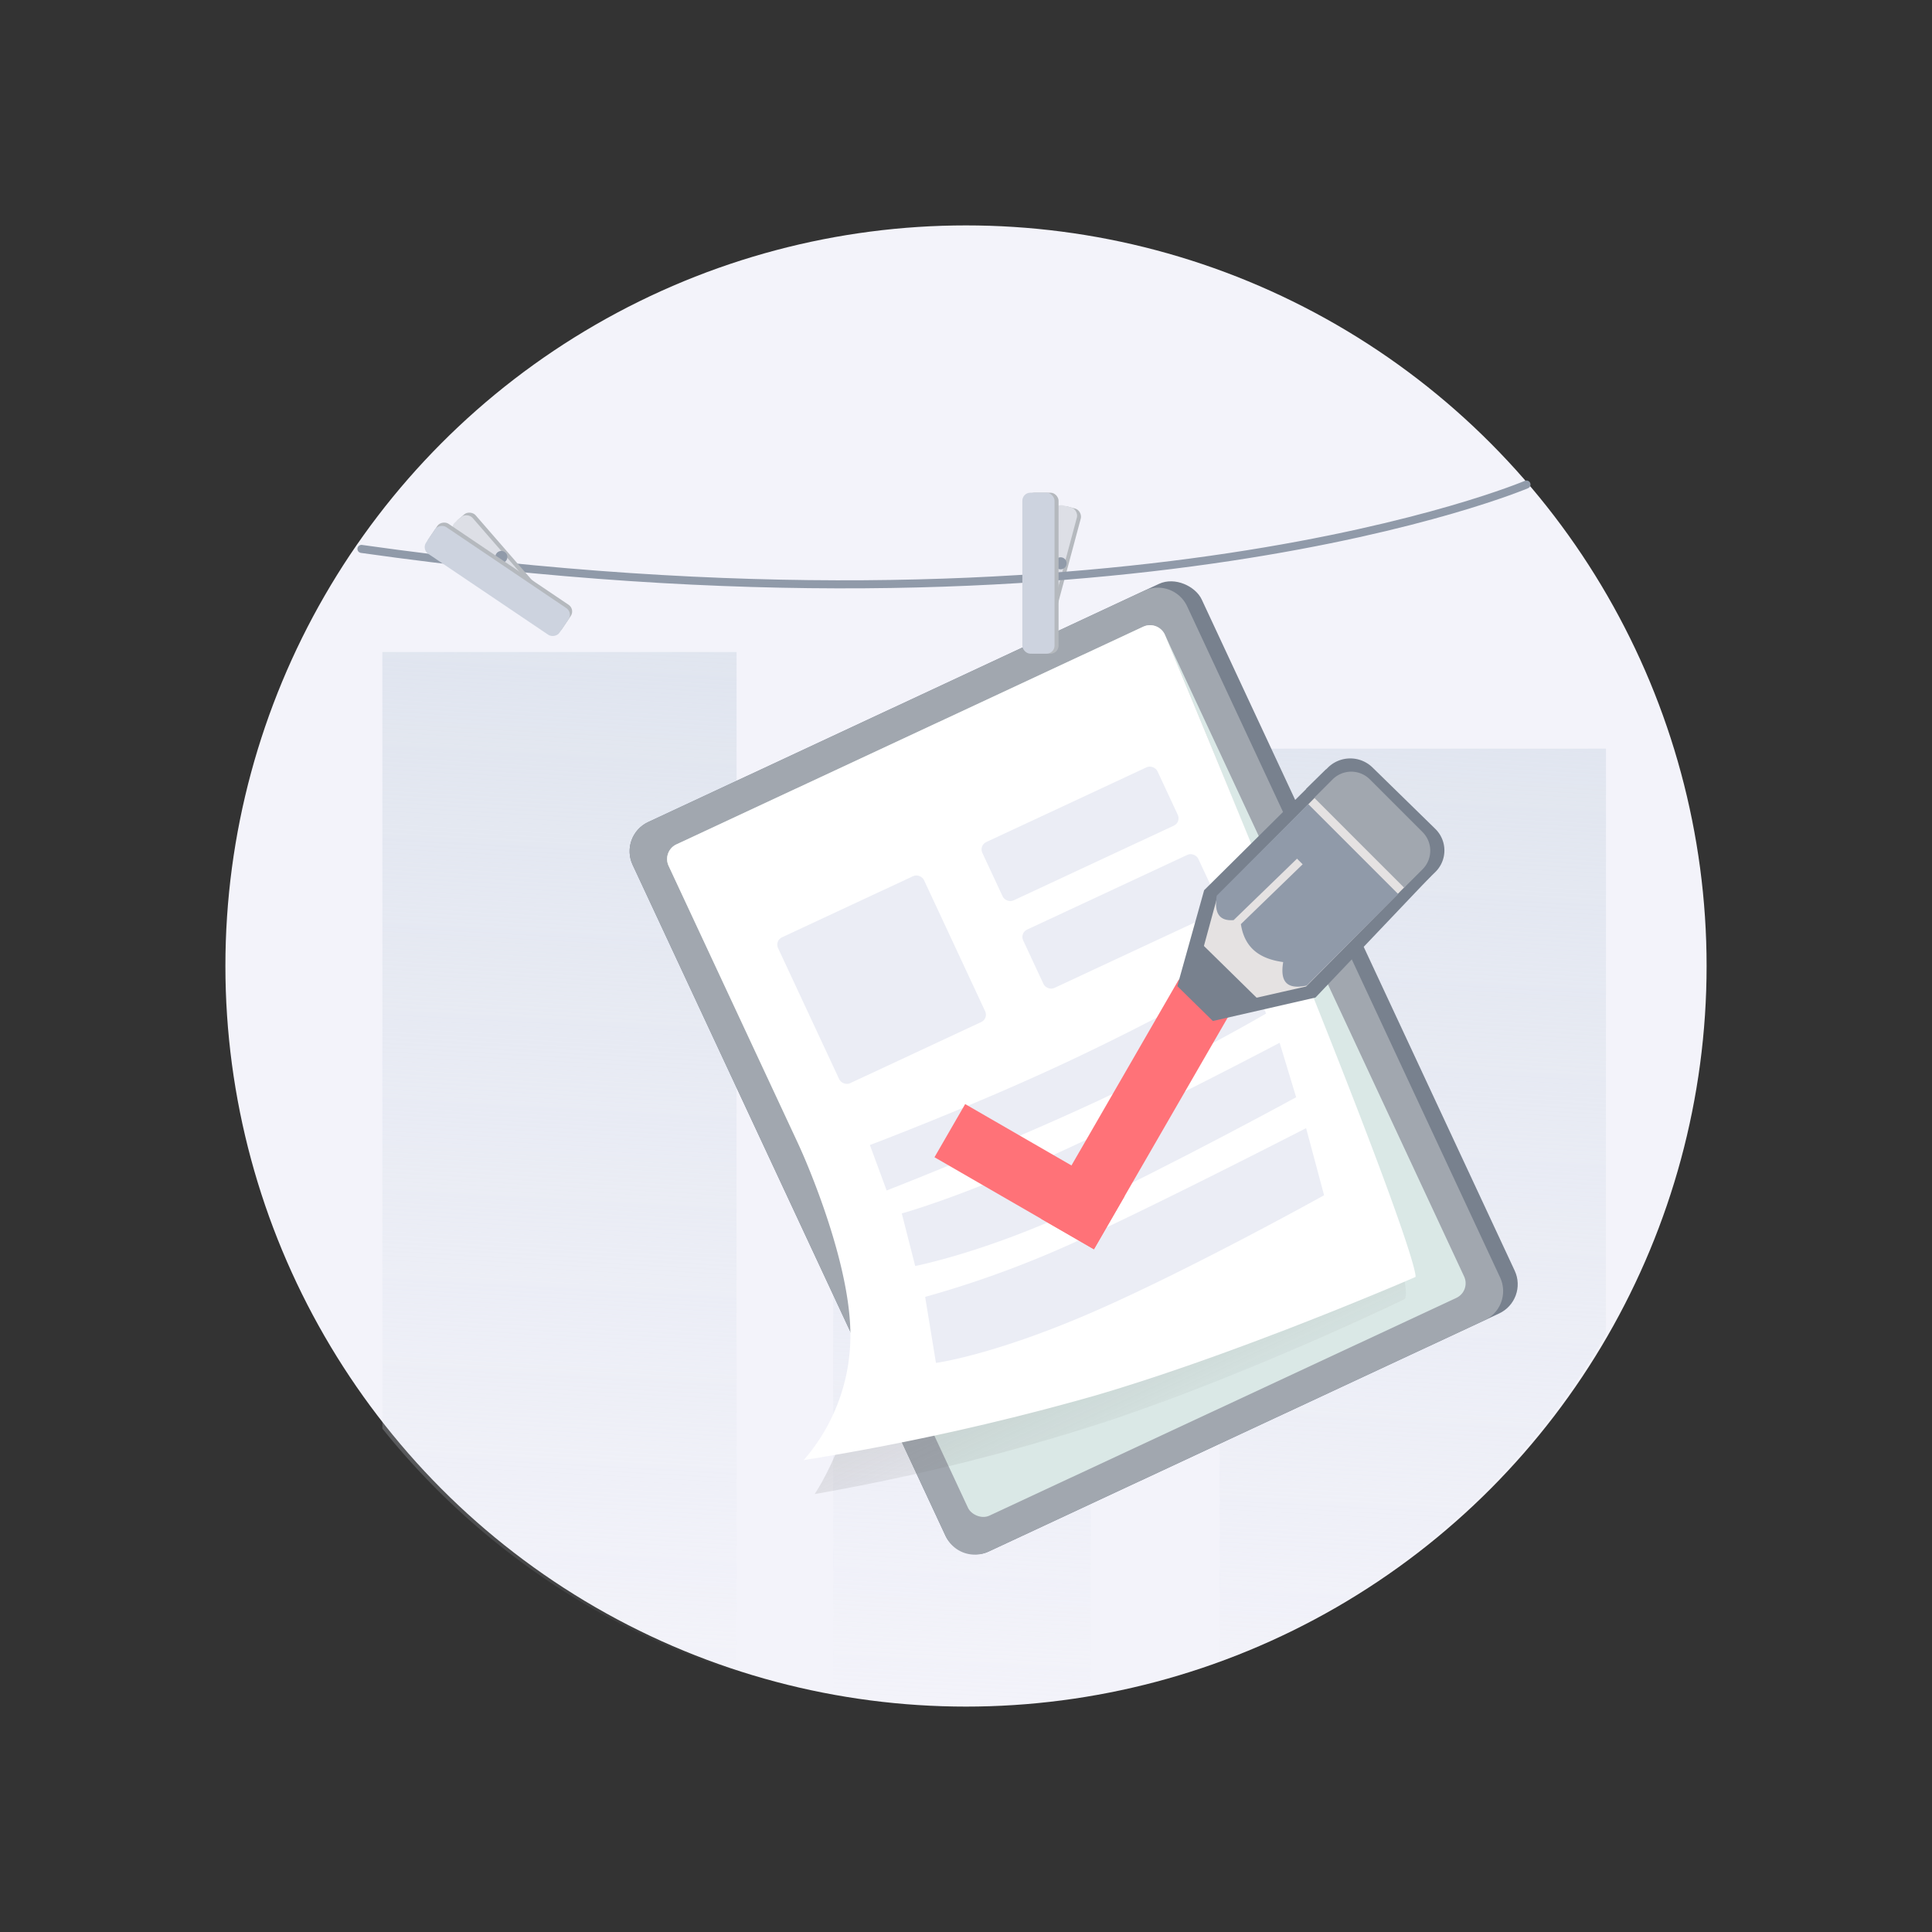 <svg xmlns="http://www.w3.org/2000/svg" xmlns:xlink="http://www.w3.org/1999/xlink" width="480" height="480" viewBox="0 0 480 480"><rect x="0" y="0" width="480" height="480" fill="#333333" stroke="none"/><defs><linearGradient id="a" x1="0.5" y1="1" x2="0.564" gradientUnits="objectBoundingBox"><stop offset="0" stop-color="#e0e5ef" stop-opacity="0"/><stop offset="1" stop-color="#e0e5ef"/></linearGradient><linearGradient id="b" x1="0.5" x2="0.5" y2="1" gradientUnits="objectBoundingBox"><stop offset="0" stop-color="#d5d5d5"/><stop offset="1" stop-color="#6b6b6b" stop-opacity="0.059"/></linearGradient></defs><g transform="translate(-135 -375)"><ellipse cx="184" cy="184" rx="184" ry="184" transform="translate(191 431)" fill="#f3f3fa"/><path d="M112,259.243V96h64V259.243a187.037,187.037,0,0,1-64,0ZM0,192.931V0H88V253.371A184.268,184.268,0,0,1,0,192.931ZM208,24h96V169.434a184.369,184.369,0,0,1-96,81.193Z" transform="translate(230 536.999)" fill="url(#a)"/><g transform="translate(267.046 592.758) rotate(-25)"><rect width="156" height="200" rx="8" transform="translate(24 0)" fill="#78818e"/><path d="M8,0H144a8,8,0,0,1,8,8V192a8,8,0,0,1-8,8H8a8,8,0,0,1-8-8V8A8,8,0,0,1,8,0Z" transform="translate(24 0)" fill="#a1a7af"/><rect width="136" height="184" rx="4" transform="translate(32 8)" fill="#dae8e6"/><path d="M36,0H164a4.065,4.065,0,0,1,4,4.127c-7,174.567-15.744,174.717-15.744,174.717s-42.41.678-80.745-3.834A527.118,527.118,0,0,1-1.085,160.8S16,150.623,24,132.053s8-49.52,8-49.52V4.127A4.065,4.065,0,0,1,36,0Z" transform="translate(0 8)" fill="url(#b)"/><path d="M36,0H164a4,4,0,0,1,4,4c-7,169.209-11,171-11,171s-47.75-1.25-85-7A628,628,0,0,1,0,152a47.176,47.176,0,0,0,24-24c8-18,8-48,8-48V4A4,4,0,0,1,36,0Z" transform="translate(0 8)" fill="#fff"/><rect width="40" height="40" rx="2" transform="translate(48 40)" fill="#ebedf5"/><rect width="48" height="16" rx="2" transform="translate(104 40)" fill="#ebedf5"/><rect width="48" height="16" rx="2" transform="translate(104 64)" fill="#ebedf5"/><path d="M1,0S27,2,53,2s52-2,52-2l-1,12s-21.25,2-47,2S0,12,0,12Z" transform="translate(47 96)" fill="#ebedf5"/><path d="M2.5,0s14,2.438,40,2.75,63-1.5,63-1.5l-2,14S68,17.5,42.5,17.5,0,13.25,0,13.25Z" transform="translate(45.5 114.75)" fill="#ebedf5"/><path d="M4.5,0A254.823,254.823,0,0,0,40,3.333C60,3.833,108,2,108,2l-3,17s-38.417,2.75-65,2S0,16,0,16Z" transform="translate(40 136)" fill="#ebedf5"/></g><g transform="matrix(0.966, 0.259, -0.259, 0.966, 397.282, 500.051)"><rect width="6" height="32" rx="2" transform="translate(1)" fill="#b5b9be"/><rect width="6" height="32" rx="2" fill="#dddfe6"/></g><circle cx="1.5" cy="1.5" r="1.5" transform="translate(397 513.452)" fill="#909aa9"/><path d="M-3331,1132c188.947,26.75,289.45-16,289.45-16" transform="translate(3555.8 -620.625)" fill="none" stroke="#909aa9" stroke-linecap="round" stroke-width="2"/><g transform="translate(389 497.405)"><rect width="8" height="40" rx="2" transform="translate(1)" fill="#b5b9be"/><rect width="8" height="40" rx="2" fill="#cdd3df"/></g><g transform="translate(239.735 501.489)"><g transform="matrix(0.755, -0.656, 0.656, 0.755, 6.82, 4.592)"><rect width="6" height="32" rx="2" transform="translate(1)" fill="#b5b9be"/><rect width="6" height="32" rx="2" fill="#dddfe6"/></g><circle cx="1.5" cy="1.5" r="1.5" transform="translate(17.738 12.298) rotate(-56)" fill="#909aa9"/><g transform="translate(0 9.983) rotate(-56)"><rect width="8" height="40" rx="2" transform="translate(1)" fill="#b5b9be"/><rect width="8" height="40" rx="2" fill="#cdd3df"/></g></g><g transform="translate(401.477 603.089) rotate(30)"><rect width="45.744" height="15.248" transform="translate(0 53.368)" fill="#ff7278"/><rect width="68.616" height="15.248" transform="translate(45.744) rotate(90)" fill="#ff7278"/></g><path d="M134.011,161.88l-6.667,23.833,8.833,8.667,25.5-5.833,28.738-30.229L164.264,131.88Z" transform="translate(300.156 434.287)" fill="#78818e"/><path d="M135.344,155.3l-6.5,23.845,4.286,4.143,24.214-5.488,25.333-25.583L160.511,129.88Z" transform="translate(302.156 442.287)" fill="#e5e2e2"/><path d="M182.7,150.552l4.6-4.6a6.537,6.537,0,0,0,0-9.192l-13.148-13.148a6.537,6.537,0,0,0-9.192,0l-4.6,4.6Zm-18.983-14.068,10.671,10.671,5.835,5.835-22.74,22.74c-5.4,1.159-6.554-1.479-5.835-5.835-5.475-.759-9.552-3.2-10.511-9.432L156.487,145.6l-1.4-1.4-15.746,15.266c-3.956.32-4.8-2.238-4.2-6.075l22.74-22.74Z" transform="translate(302.156 444.132)" fill="#909aa9"/><path d="M182.7,150.552l4.6-4.6a6.537,6.537,0,0,0,0-9.192l-13.148-13.148a6.537,6.537,0,0,0-9.192,0l-4.6,4.6Z" transform="translate(302.156 444.067)" fill="#78818e"/><path d="M131.844,167.63l-3.332,11.577,4.476,4.476,12.356-2.8Z" transform="translate(302.156 442.287)" fill="#78818e"/><path d="M186.977,155.3l5.475-5.353a7.493,7.493,0,0,0,0-10.706l-15.663-15.314a7.914,7.914,0,0,0-10.95,0l-5.475,5.353Z" transform="translate(299.156 441.701)" fill="#78818e"/><path d="M182.7,150.552l4.6-4.6a6.537,6.537,0,0,0,0-9.192l-13.148-13.148a6.537,6.537,0,0,0-9.192,0l-4.6,4.6Z" transform="translate(301.156 444.995)" fill="#a1a7af"/></g></svg>